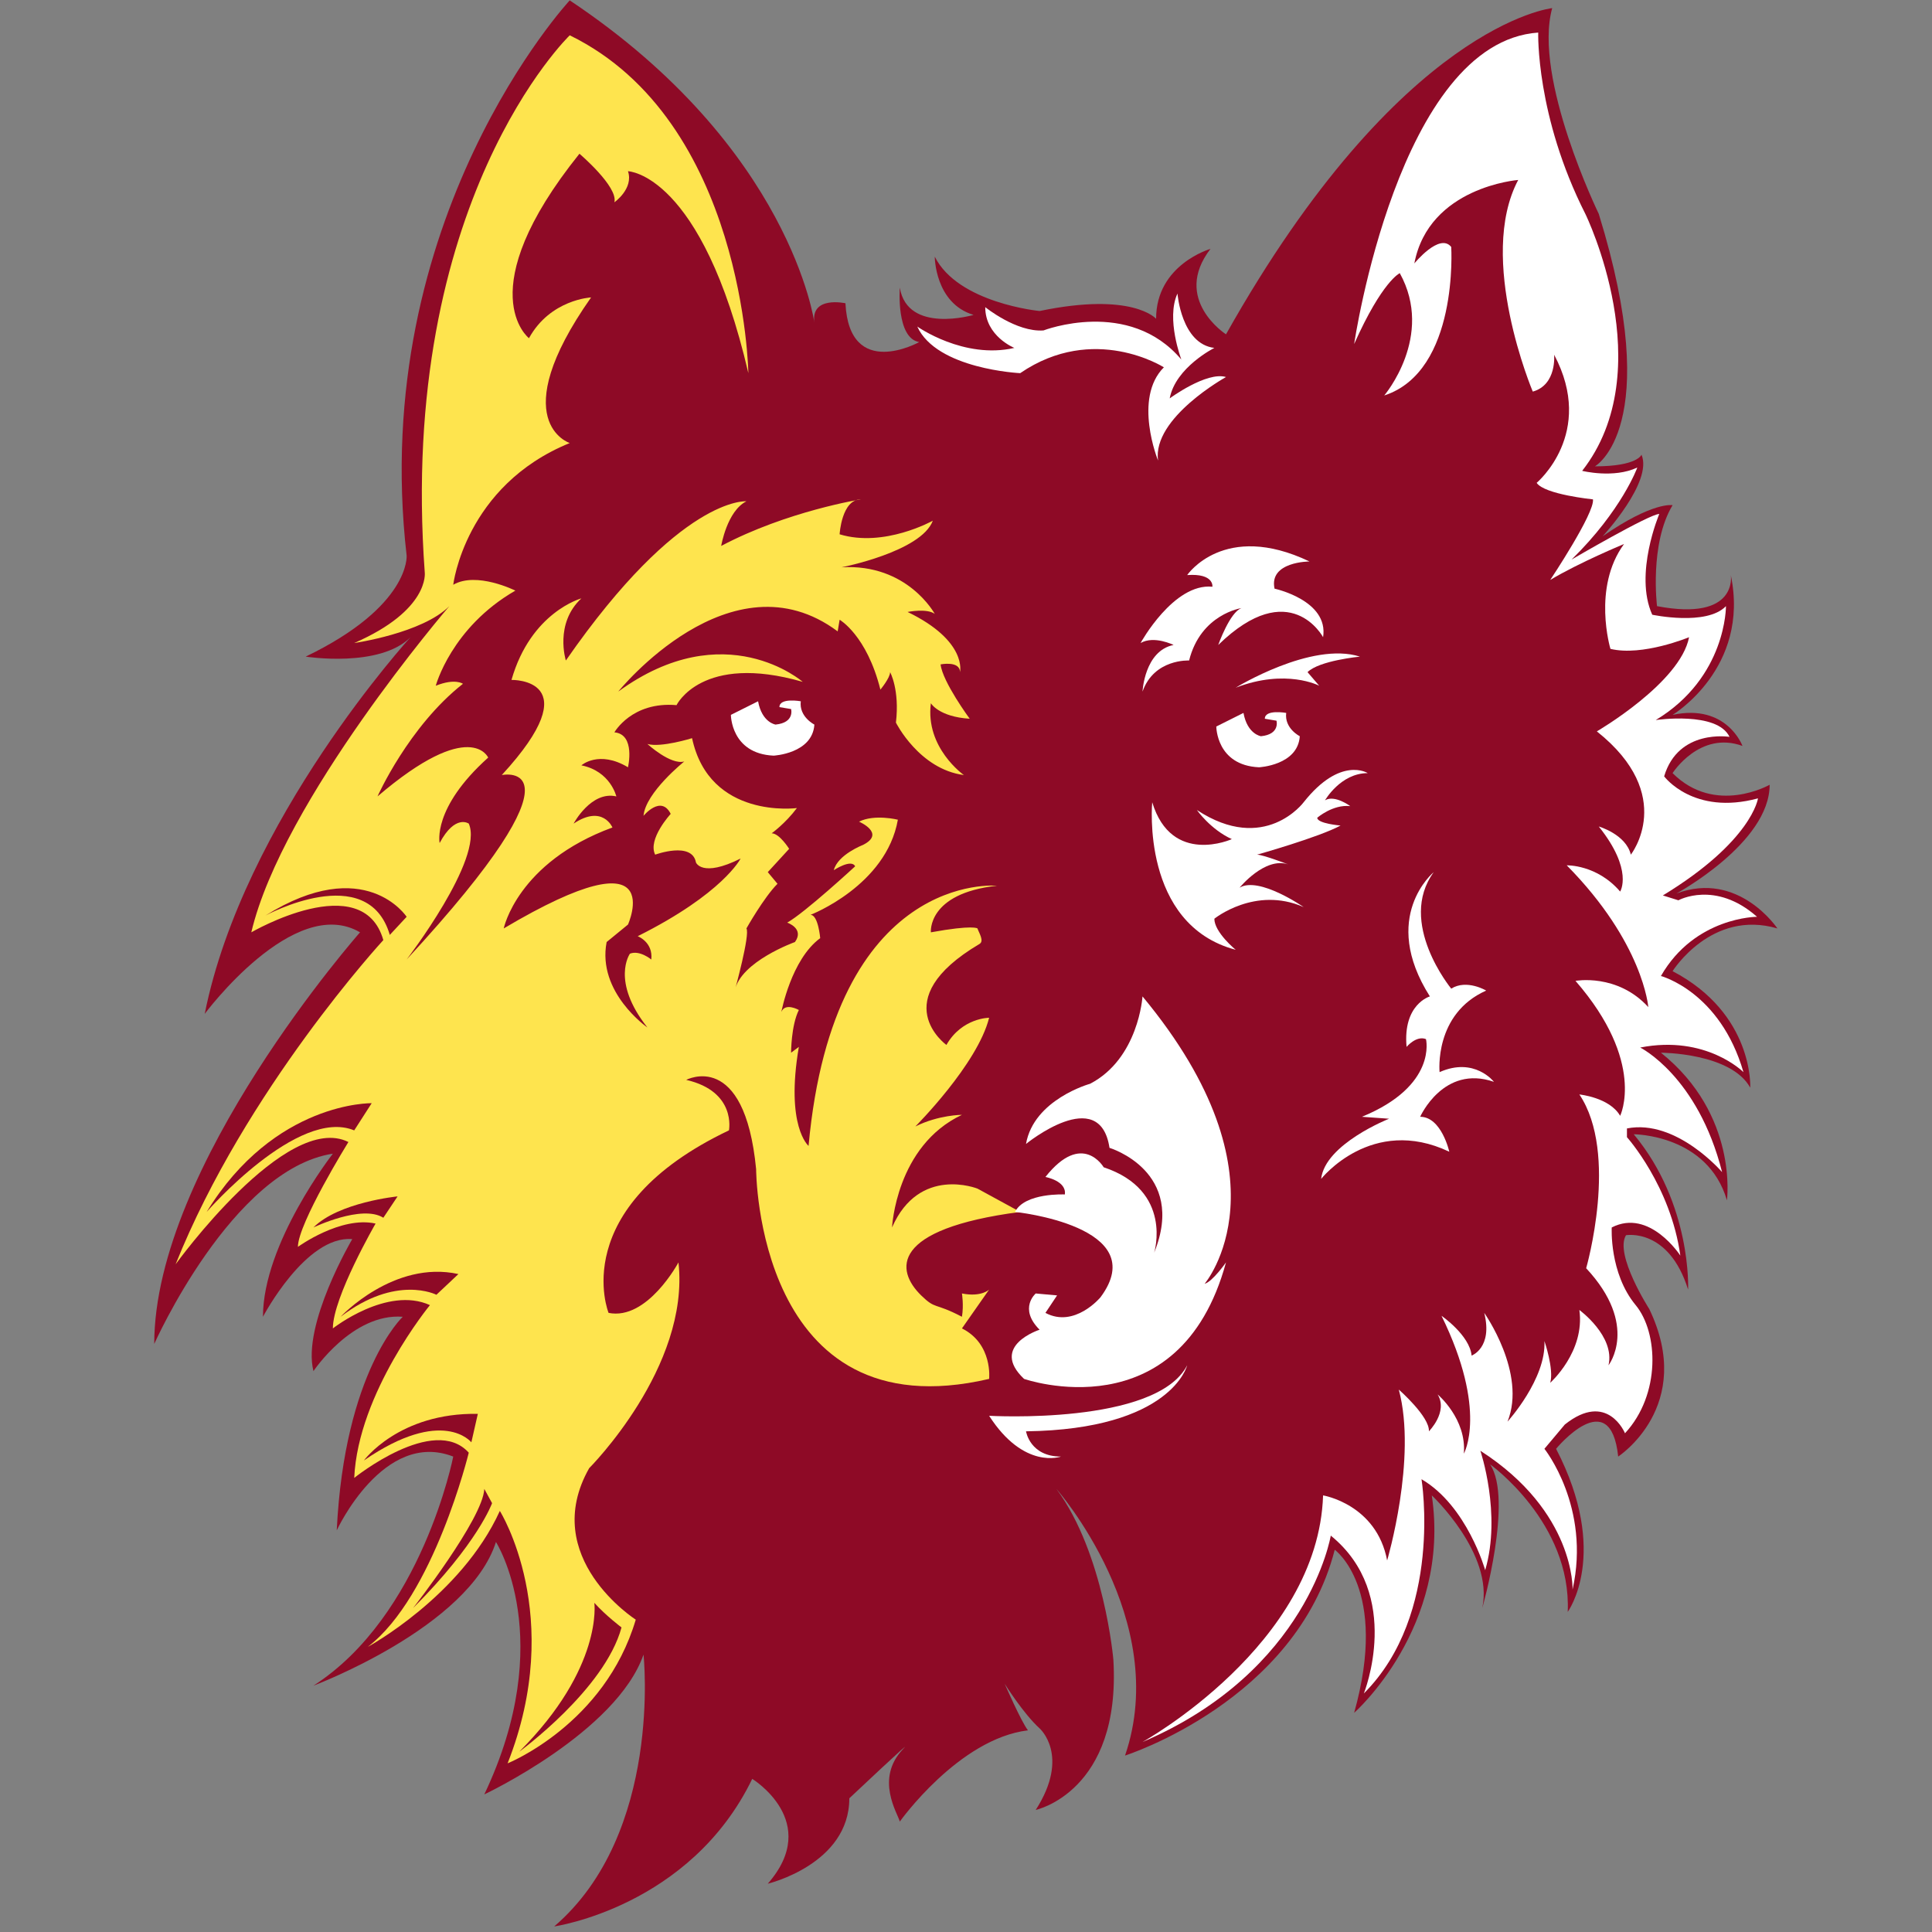 <?xml version="1.0" encoding="UTF-8"?>
<svg width="200px" height="200px" viewBox="0 0 200 200" version="1.1" xmlns="http://www.w3.org/2000/svg" xmlns:xlink="http://www.w3.org/1999/xlink">
    <rect x="0" y="0" width="200" height="200" fill="#808080" stroke="none"/>
    <!-- Generator: Sketch 51.3 (57544) - http://www.bohemiancoding.com/sketch -->
    <title>northern-st</title>
    <desc>Created with Sketch.</desc>
    <defs></defs>
    <g id="northern-st" stroke="none" stroke-width="1" fill="none" fill-rule="evenodd">
        <g id="northern-st_BGL" transform="translate(15, 0)">
            <g id="northern-st" transform="translate(0.966, 0)">
                <g id="g10" transform="translate(84.028, 99.728) scale(-1, 1) rotate(-180) translate(-84.028, -99.728) translate(0, 0.032)" fill-rule="nonzero">
                    <g id="g12">
                        <g id="g14" fill="#8E0A26">
                            <path d="M43.013,199.386 C43.013,199.386 22.109,176.875 26.129,141.903 C26.129,141.903 26.531,136.676 15.678,131.451 C15.678,131.451 23.315,130.244 26.531,133.46 C26.531,133.46 9.246,114.567 5.226,94.468 C5.226,94.468 14.472,106.929 21.305,102.909 C21.305,102.909 -7.59752443e-14,78.79 -7.59752443e-14,60.299 C-7.59752443e-14,60.299 8.04,78.388 18.492,79.996 C18.492,79.996 11.256,70.75 11.256,63.112 C11.256,63.112 15.678,71.554 20.501,71.152 C20.501,71.152 15.276,62.309 16.482,57.485 C16.482,57.485 20.501,63.514 25.727,63.112 C25.727,63.112 19.697,57.485 18.894,41.003 C18.894,41.003 23.717,51.455 30.953,48.641 C30.953,48.641 27.737,32.159 16.482,24.924 C16.482,24.924 32.561,30.953 35.375,39.797 C35.375,39.797 41.807,29.748 34.169,13.668 C34.169,13.668 47.837,20.1 50.651,28.139 C50.651,28.139 52.661,9.648 41.405,0 C41.405,0 55.475,2.01 61.906,15.276 C61.906,15.276 69.142,10.854 63.514,4.422 C63.514,4.422 71.956,6.432 71.956,13.266 C71.956,13.266 78.924,19.832 77.516,18.358 C74.579,15.279 76.97,11.7 77.182,10.854 C77.182,10.854 83.279,19.43 90.448,20.3 C89.744,21.205 88.036,25.125 88.036,25.125 C88.036,25.125 89.945,22.059 91.654,20.502 C91.654,20.502 94.87,17.688 91.251,12.06 C91.251,12.06 100.095,13.935 99.291,27.603 C99.291,27.603 98.353,38.591 93.395,45.291 C93.395,45.291 105.321,31.757 100.497,17.688 C100.497,17.688 118.185,23.315 122.205,38.993 C122.205,38.993 127.832,34.973 124.214,22.11 C124.214,22.11 134.264,30.953 132.254,44.621 C132.254,44.621 138.686,38.591 137.48,32.963 C137.48,32.963 140.696,44.219 138.285,47.837 C138.285,47.837 146.726,41.807 146.324,32.561 C146.324,32.561 150.746,38.591 145.118,49.445 C145.118,49.445 150.746,56.279 151.549,48.641 C151.549,48.641 159.59,53.867 154.765,63.917 C154.765,63.917 151.148,69.544 152.354,71.554 C152.354,71.554 156.775,72.358 158.786,65.927 C158.786,65.927 159.187,74.77 153.158,82.006 C153.158,82.006 160.796,82.006 162.806,75.172 C162.806,75.172 164.012,84.016 155.971,90.448 C155.971,90.448 163.207,90.448 165.218,86.83 C165.218,86.83 165.619,94.468 157.178,98.89 C157.178,98.89 161.197,105.321 168.031,103.311 C168.031,103.311 164.012,109.341 157.58,106.929 C157.58,106.929 167.228,112.155 167.228,118.185 C167.228,118.185 161.6,114.969 157.178,119.391 C157.178,119.391 159.992,123.813 164.413,122.205 C164.413,122.205 162.806,126.626 157.178,125.42 C157.178,125.42 165.218,130.244 163.207,139.892 C163.207,139.892 164.012,135.069 155.569,136.676 C155.569,136.676 154.765,143.108 157.178,147.129 C157.178,147.129 155.168,147.53 149.942,143.912 C149.942,143.912 155.168,149.54 153.962,152.354 C153.962,152.354 153.56,151.148 149.137,151.148 C149.137,151.148 156.374,155.168 149.54,177.278 C149.54,177.278 142.706,191.347 144.717,198.583 C144.717,198.583 129.038,196.975 110.949,164.815 C110.949,164.815 105.321,168.434 109.341,173.659 C109.341,173.659 103.713,172.052 103.713,166.424 C103.713,166.424 101.301,169.237 91.654,167.228 C91.654,167.228 83.212,168.031 80.8,172.856 C80.8,172.856 80.8,168.031 84.82,166.825 C84.82,166.825 77.986,164.815 77.182,169.64 C77.182,169.64 76.78,164.414 79.192,164.012 C79.192,164.012 71.956,159.992 71.554,168.031 C71.554,168.031 67.936,168.835 68.338,166.021 C68.338,166.021 65.926,184.111 43.013,199.386" id="path16"></path>
                        </g>
                        <g id="g18" transform="translate(2.21, 16.875)" fill="#FEE44E">
                            <path d="M59.294,143.922 C59.294,143.922 58.893,170.052 40.803,178.895 C40.803,178.895 22.981,161.743 25.795,123.287 C25.795,123.287 26.331,119.4 18.493,115.983 C18.493,115.983 25.527,116.988 28.341,119.802 C28.341,119.802 11.056,99.703 7.84,86.035 C7.84,86.035 19.364,92.735 21.507,85.231 C21.507,85.231 7.237,69.755 0.001,51.665 C0.001,51.665 11.458,67.543 17.89,64.328 C17.89,64.328 12.664,55.886 12.664,53.474 C12.664,53.474 17.086,56.69 20.704,55.886 C20.704,55.886 16.282,48.248 16.282,45.032 C16.282,45.032 21.909,49.454 26.331,47.444 C26.331,47.444 18.895,38.399 18.493,29.556 C18.493,29.556 26.733,36.189 30.351,32.168 C30.351,32.168 26.733,17.295 19.9,12.069 C19.9,12.069 29.547,17.295 33.567,26.138 C33.567,26.138 40.401,15.285 34.371,0.009 C34.371,0.009 44.421,4.029 47.637,14.883 C47.637,14.883 37.587,21.315 42.813,30.561 C42.813,30.561 53.265,41.012 52.059,51.866 C52.059,51.866 48.843,45.836 44.823,46.64 C44.823,46.64 40.401,57.494 57.285,65.534 C57.285,65.534 58.088,69.554 52.863,70.76 C52.863,70.76 58.893,73.975 60.098,61.514 C60.098,61.514 60.098,34.178 84.218,39.806 C84.218,39.806 84.62,43.424 81.404,45.032 L84.218,49.052 C84.218,49.052 83.414,48.248 81.404,48.65 C81.404,48.65 81.605,47.444 81.404,46.238 C78.478,47.765 78.728,46.943 77.183,48.449 C74.514,51.053 73.945,55.321 87.434,57.092 L83.012,59.504 C83.012,59.504 76.982,61.916 74.168,55.484 C74.168,55.484 74.57,63.926 81.404,67.142 C81.404,67.142 78.992,67.142 76.58,65.936 C76.58,65.936 83.012,72.367 84.218,77.191 C84.218,77.191 81.404,77.191 79.796,74.377 C79.796,74.377 73.364,79 83.219,84.829 C83.733,85.133 83.167,85.971 83.012,86.437 C83.012,86.437 82.61,86.839 78.188,86.035 C78.188,86.035 77.786,90.055 85.022,90.859 C85.022,90.859 68.139,92.467 65.526,63.926 C65.526,63.926 63.113,65.936 64.521,74.176 L63.716,73.574 C63.716,73.574 63.716,76.388 64.521,77.995 C64.521,77.995 63.113,78.799 62.711,77.794 C62.711,77.794 63.716,83.221 66.731,85.432 C66.731,85.432 66.53,87.844 65.726,87.844 C65.726,87.844 73.565,90.859 74.771,97.693 C74.771,97.693 72.359,98.296 70.751,97.492 C70.751,97.492 73.565,96.286 71.154,95.08 C71.154,95.08 68.54,94.075 68.139,92.467 C68.139,92.467 69.947,93.673 70.349,92.869 C70.349,92.869 65.123,88.045 63.315,87.04 C63.315,87.04 65.123,86.437 64.118,85.03 C64.118,85.03 58.491,83.02 57.888,80.005 C57.888,80.005 59.496,85.834 59.093,86.437 C59.093,86.437 60.902,89.653 62.31,91.06 L61.305,92.266 L63.516,94.678 C63.516,94.678 62.511,96.286 61.707,96.286 C61.707,96.286 63.113,97.291 64.32,98.899 C64.32,98.899 55.274,97.693 53.466,106.135 C53.466,106.135 50.25,105.129 48.843,105.532 C48.843,105.532 51.255,103.321 52.662,103.723 C52.662,103.723 48.642,100.507 48.441,98.095 C48.441,98.095 50.25,100.306 51.255,98.296 C51.255,98.296 48.843,95.683 49.647,94.075 C49.647,94.075 53.466,95.482 53.868,93.271 C53.868,93.271 54.47,91.663 58.491,93.673 C58.491,93.673 56.682,90.055 47.838,85.633 C47.838,85.633 49.446,85.03 49.245,83.221 C49.245,83.221 48.039,84.226 47.034,83.824 C47.034,83.824 45.024,81.01 48.843,76.186 C48.843,76.186 43.617,79.804 44.622,85.03 L46.833,86.839 C46.833,86.839 51.255,96.688 33.969,86.437 C33.969,86.437 35.376,93.271 45.225,96.889 C45.225,96.889 44.22,99.301 41.205,97.291 C41.205,97.291 43.014,100.708 45.627,100.105 C45.627,100.105 45.024,102.717 42.009,103.321 C42.009,103.321 43.818,104.929 46.833,103.12 C46.833,103.12 47.637,106.537 45.426,106.738 C45.426,106.738 47.235,109.954 51.858,109.552 C51.858,109.552 54.47,114.978 64.922,111.963 C64.922,111.963 56.883,118.998 45.828,110.959 C45.828,110.959 57.486,125.431 68.54,117.189 L68.741,118.395 C68.741,118.395 71.555,116.787 72.962,111.16 C72.962,111.16 73.967,112.366 73.967,112.969 C73.967,112.969 74.972,111.16 74.57,107.743 C74.57,107.743 76.982,102.919 81.605,102.316 C81.605,102.316 77.585,105.129 78.188,109.752 C78.188,109.752 78.992,108.346 82.208,108.145 C82.208,108.145 79.394,111.963 79.193,113.772 C79.193,113.772 81.203,114.174 81.203,112.969 C81.203,112.969 82.007,116.184 75.776,119.2 C75.776,119.2 77.786,119.601 78.59,118.998 C78.59,118.998 75.776,124.225 68.942,123.822 C68.942,123.822 77.183,125.431 78.389,128.646 C78.389,128.646 73.364,125.832 68.741,127.239 C68.741,127.239 68.942,130.857 70.952,130.857 C70.952,130.857 63.315,129.651 56.481,126.033 C56.481,126.033 57.084,129.651 59.093,130.656 C59.093,130.656 52.26,131.259 40.401,114.174 C40.401,114.174 39.195,117.994 42.009,120.606 C42.009,120.606 36.783,119.2 34.773,112.164 C34.773,112.164 43.014,112.366 33.768,102.316 C33.768,102.316 43.416,104.326 23.919,83.221 C23.919,83.221 31.959,93.673 30.351,97.291 C30.351,97.291 28.944,98.296 27.336,95.281 C27.336,95.281 26.532,98.899 32.361,104.124 C32.361,104.124 30.552,108.346 20.904,100.105 C20.904,100.105 24.12,107.34 29.748,111.763 C29.748,111.763 28.944,112.366 26.934,111.561 C26.934,111.561 28.542,117.591 35.175,121.409 C35.175,121.409 31.155,123.42 28.743,122.014 C28.743,122.014 29.949,132.264 40.803,136.685 C40.803,136.685 33.969,138.897 43.014,151.761 C43.014,151.761 38.793,151.559 36.582,147.539 C36.582,147.539 30.351,152.364 41.808,166.635 C41.808,166.635 45.828,163.218 45.426,161.609 C45.426,161.609 47.436,163.016 46.833,164.825 C46.833,164.825 54.47,164.624 59.294,143.922" id="path20"></path>
                        </g>
                        <g id="g22" transform="translate(5.424, 73.961)" fill="#8E0A26">
                            <path d="M0.003,0.005 C0.003,0.005 9.449,10.859 15.278,8.446 L17.087,11.26 C17.087,11.26 7.038,11.461 0.003,0.005" id="path24"></path>
                        </g>
                        <path d="M16.482,72.358 C16.482,72.358 21.506,74.77 23.717,73.363 L25.192,75.574 C25.192,75.574 19.094,74.971 16.482,72.358" id="path26" fill="#8E0A26"></path>
                        <path d="M29.211,65.39 C29.211,65.39 25.057,67.534 19.295,63.113 C19.295,63.113 24.789,69.008 31.489,67.534 L29.211,65.39" id="path28" fill="#8E0A26"></path>
                        <path d="M32.829,50.115 C32.829,50.115 29.881,53.867 21.707,48.239 C21.707,48.239 25.325,53.197 33.499,53.063 L32.829,50.115" id="path30" fill="#8E0A26"></path>
                        <path d="M34.973,43.817 C34.973,43.817 33.499,39.664 26.8,32.963 C26.8,32.963 34.036,42.209 34.169,45.291 L34.973,43.817" id="path32" fill="#8E0A26"></path>
                        <path d="M37.787,18.09 C37.787,18.09 46.631,24.521 48.373,30.953 C48.373,30.953 46.765,32.159 45.559,33.499 C45.559,33.499 46.497,26.799 37.787,18.09" id="path34" fill="#8E0A26"></path>
                        <g id="g36" transform="translate(11.517, 102.64)" fill="#8E0A26">
                            <path d="M0.007,2.012 C0.007,2.012 10.593,7.774 12.87,0.002 L14.612,1.878 C14.612,1.878 10.324,8.444 0.007,2.012" id="path38"></path>
                        </g>
                        <g id="g40" transform="translate(88.763, 55.829)" fill="#FFFFFF">
                            <path d="M13.543,40.447 C13.543,40.447 13.141,34.016 8.116,31.403 C8.116,31.403 2.288,29.795 1.483,25.173 C1.483,25.173 9.121,31.403 10.126,24.77 C10.126,24.77 18.167,22.358 14.749,13.917 C14.749,13.917 16.759,20.348 9.523,22.76 C9.523,22.76 7.312,26.579 3.493,21.755 C3.493,21.755 5.704,21.354 5.503,19.946 C5.503,19.946 1.349,20.147 0.344,18.137 C0.344,18.137 14.682,16.663 9.188,9.294 C9.188,9.294 6.509,6.078 3.493,7.685 L4.7,9.495 L2.489,9.695 C2.489,9.695 0.68,8.154 2.89,5.943 C2.89,5.943 -2.336,4.269 1.283,0.852 C1.283,0.852 17.362,-4.776 22.186,12.912 C22.186,12.912 20.779,10.902 19.975,10.7 C19.975,10.7 29.221,21.554 13.543,40.447" id="path42"></path>
                        </g>
                        <g id="g44" transform="translate(86.423, 48.479)" fill="#FFFFFF">
                            <path d="M0.005,4.383 C0.005,4.383 17.29,3.378 20.507,9.609 C20.507,9.609 18.898,2.976 3.824,2.775 C3.824,2.775 4.226,0.162 7.442,0.162 C7.442,0.162 3.623,-1.245 0.005,4.383" id="path46"></path>
                        </g>
                        <g id="g48" transform="translate(103.264, 101.099)" fill="#FFFFFF">
                            <path d="M0.047,15.277 C0.047,15.277 -1.159,2.615 8.689,0.002 C8.689,0.002 6.479,1.81 6.479,3.218 C6.479,3.218 10.699,6.635 15.725,4.424 C15.725,4.424 11.102,7.64 9.092,6.434 C9.092,6.434 11.704,9.65 14.117,8.846 C14.117,8.846 11.503,9.851 10.901,9.851 C10.901,9.851 17.333,11.66 19.543,12.866 C19.543,12.866 17.132,13.066 17.132,13.67 C17.132,13.67 18.739,15.076 20.548,14.875 C20.548,14.875 18.94,16.081 17.935,15.478 C17.935,15.478 19.543,18.292 22.358,18.292 C22.358,18.292 19.543,20.102 15.725,15.277 C15.725,15.277 11.704,9.851 4.67,14.473 C4.67,14.473 6.077,12.464 8.288,11.459 C8.288,11.459 2.057,8.645 0.047,15.277" id="path50"></path>
                        </g>
                        <g id="g52" transform="translate(102.106, 127.826)" fill="#FFFFFF">
                            <path d="M4.824,12.067 C4.824,12.067 8.643,17.695 17.487,13.474 C17.487,13.474 13.266,13.474 13.868,10.66 C13.868,10.66 19.496,9.453 18.894,5.635 C18.894,5.635 15.476,12.067 8.039,4.831 C8.039,4.831 9.245,8.247 10.452,8.649 C10.452,8.649 6.231,8.047 5.024,3.223 C5.024,3.223 1.407,3.424 0.201,0.007 C0.201,0.007 0.402,4.228 3.417,4.831 C3.417,4.831 1.407,5.836 4.43600573e-13,5.032 C4.43600573e-13,5.032 3.417,11.263 7.437,10.86 C7.437,10.86 7.638,12.267 4.824,12.067" id="path54"></path>
                        </g>
                        <g id="g56" transform="translate(111.949, 128.234)" fill="#FFFFFF">
                            <path d="M0.005,0.001 C0.005,0.001 7.844,4.824 12.868,3.216 C12.868,3.216 8.648,2.815 7.441,1.609 L8.648,0.202 C8.648,0.202 5.231,2.011 0.005,0.001" id="path58"></path>
                        </g>
                        <g id="g60" transform="translate(120.793, 77.375)" fill="#FFFFFF">
                            <path d="M0.005,0.008 C0.005,0.008 5.231,6.641 13.271,2.822 C13.271,2.822 12.466,6.44 10.256,6.44 C10.256,6.44 12.667,11.867 17.893,10.058 C17.893,10.058 15.883,12.671 12.266,11.063 C12.266,11.063 11.662,17.092 17.089,19.505 C17.089,19.505 15.079,20.71 13.471,19.706 C13.471,19.706 7.844,26.539 11.662,31.766 C11.662,31.766 6.034,27.143 11.261,18.901 C11.261,18.901 8.447,18.097 8.849,13.676 C8.849,13.676 9.854,14.882 10.858,14.48 C10.858,14.48 12.065,9.656 4.225,6.44 L7.04,6.239 C7.04,6.239 0.407,3.626 0.005,0.008" id="path62"></path>
                        </g>
                        <g id="g64" transform="translate(78.981, 151.749)" fill="#FFFFFF">
                            <path d="M7.045,15.88 C7.045,15.88 10.261,13.268 13.075,13.468 C13.075,13.468 21.919,16.885 27.346,10.453 C27.346,10.453 25.737,14.674 26.944,17.287 C26.944,17.287 27.346,12.062 30.763,11.659 C30.763,11.659 26.743,9.65 26.14,6.434 C26.14,6.434 29.958,9.247 31.969,8.645 C31.969,8.645 24.331,4.424 24.933,0.002 C24.933,0.002 22.321,6.434 25.537,9.65 C25.537,9.65 18.301,14.273 10.663,9.046 C10.663,9.046 2.02,9.448 0.01,13.87 C0.01,13.87 4.834,10.453 10.06,11.659 C10.06,11.659 7.045,12.865 7.045,15.88" id="path66"></path>
                        </g>
                        <g id="g68" transform="translate(102.296, 19.088)" fill="#FFFFFF">
                            <path d="M21.919,144.722 C21.919,144.722 26.502,175.958 40.974,176.964 C40.974,176.964 40.708,168.347 45.867,158.165 C45.867,158.165 53.722,142.068 45.524,131.594 C45.524,131.594 48.786,130.779 51.232,131.938 C51.232,131.938 49.643,127.517 44.43,122.412 C44.43,122.412 52.501,127.131 53.507,127.131 C53.507,127.131 50.868,120.921 52.778,116.7 C52.778,116.7 58.401,115.499 60.409,117.588 C60.409,117.588 60.477,110.218 53.14,105.797 C53.14,105.797 59.505,106.735 60.777,104.055 C60.777,104.055 55.485,104.926 54.01,99.968 C54.01,99.968 57.026,95.881 63.725,97.69 C63.725,97.69 63.123,93.268 53.877,87.64 L55.485,87.138 C55.485,87.138 59.304,89.248 63.625,85.43 C63.625,85.43 57.193,85.43 53.676,79.299 C53.676,79.299 59.805,77.691 62.218,69.35 C62.218,69.35 58.366,73.236 51.532,71.895 C51.532,71.895 57.495,68.948 60.008,58.999 C60.008,58.999 55.284,64.526 50.159,63.521 L50.159,62.616 C50.159,62.616 54.68,57.591 55.686,50.356 C55.686,50.356 52.503,55.28 48.584,53.27 C48.584,53.27 48.319,48.547 51.062,45.231 C53.415,42.387 53.676,35.984 49.957,31.965 C49.957,31.965 48.148,36.387 43.727,32.869 L41.616,30.357 C41.616,30.357 46.44,24.327 44.53,15.785 C44.53,15.785 44.832,23.825 34.984,30.156 C34.984,30.156 37.195,23.624 35.485,17.795 C35.485,17.795 33.617,24.449 28.893,27.209 C28.893,27.209 31.165,13.272 22.924,5.032 C22.924,5.032 27.037,15.24 19.499,21.371 C19.499,21.371 17.195,7.343 0.01,0.007 C0.01,0.007 18.2,10.056 18.703,25.533 C18.703,25.533 24.23,24.629 25.335,18.8 C25.335,18.8 28.452,29.352 26.542,36.487 C26.542,36.487 29.758,33.673 29.657,32.166 C29.657,32.166 31.668,34.176 30.561,35.984 C30.561,35.984 33.577,33.472 33.275,29.854 C33.275,29.854 35.787,34.276 30.963,44.125 C30.963,44.125 33.877,42.115 34.079,40.004 C34.079,40.004 36.29,40.808 35.386,44.426 C35.386,44.426 39.807,38.196 37.797,33.171 C37.797,33.171 41.817,37.593 41.616,41.512 C41.616,41.512 42.621,38.598 42.219,37.191 C42.219,37.191 45.836,40.407 45.234,44.728 C45.234,44.728 48.953,42.015 48.249,39 C48.249,39 51.464,43.12 45.937,49.049 C45.937,49.049 49.355,60.908 45.234,67.038 C45.234,67.038 48.35,66.737 49.456,64.828 C49.456,64.828 52.169,70.355 44.832,78.797 C44.832,78.797 49.154,79.601 52.369,76.083 C52.369,76.083 51.867,82.716 43.928,90.756 C43.928,90.756 47.043,90.856 49.456,88.042 C49.456,88.042 50.862,90.253 47.244,94.776 C47.244,94.776 50.058,93.971 50.561,91.861 C50.561,91.861 55.384,97.991 47.043,104.624 C47.043,104.624 55.686,109.65 56.59,114.373 C56.59,114.373 51.766,112.363 48.45,113.166 C48.45,113.166 46.541,119.498 49.857,124.02 C49.857,124.02 45.234,122.11 42.219,120.301 C42.219,120.301 46.842,127.236 46.641,128.642 C46.641,128.642 41.616,129.145 40.812,130.352 C40.812,130.352 46.943,135.477 42.621,143.617 C42.621,143.617 42.923,140.502 40.411,139.798 C40.411,139.798 34.582,153.566 38.902,161.707 C38.902,161.707 29.657,161.003 28.15,153.064 C28.15,153.064 30.763,156.28 31.968,154.773 C31.968,154.773 32.772,141.909 25.034,139.396 C25.034,139.396 30.261,145.527 26.643,152.059 C26.643,152.059 24.834,151.255 21.919,144.722" id="path70"></path>
                        </g>
                        <g id="g72" transform="translate(59.689, 121.196)" fill="#FFFFFF">
                            <path d="M0.007,4.225 C0.007,4.225 0.007,0.205 4.428,0.004 C4.428,0.004 8.448,0.205 8.65,3.22 C8.65,3.22 7.042,4.024 7.242,5.632 C7.242,5.632 5.032,6.034 5.032,5.028 L6.237,4.828 C6.237,4.828 6.64,3.421 4.63,3.22 C4.63,3.22 3.223,3.421 2.821,5.632 L0.007,4.225" id="path74"></path>
                        </g>
                        <g id="g76" transform="translate(109.943, 119.994)" fill="#FFFFFF">
                            <path d="M0.002,4.221 C0.002,4.221 0.002,0.202 4.424,0.001 C4.424,0.001 8.444,0.202 8.645,3.216 C8.645,3.216 7.036,4.02 7.238,5.629 C7.238,5.629 5.026,6.031 5.026,5.026 L6.232,4.824 C6.232,4.824 6.634,3.417 4.624,3.216 C4.624,3.216 3.218,3.417 2.815,5.629 L0.002,4.221" id="path78"></path>
                        </g>
                    </g>
                </g>
            </g>
        </g>
    </g>
</svg>